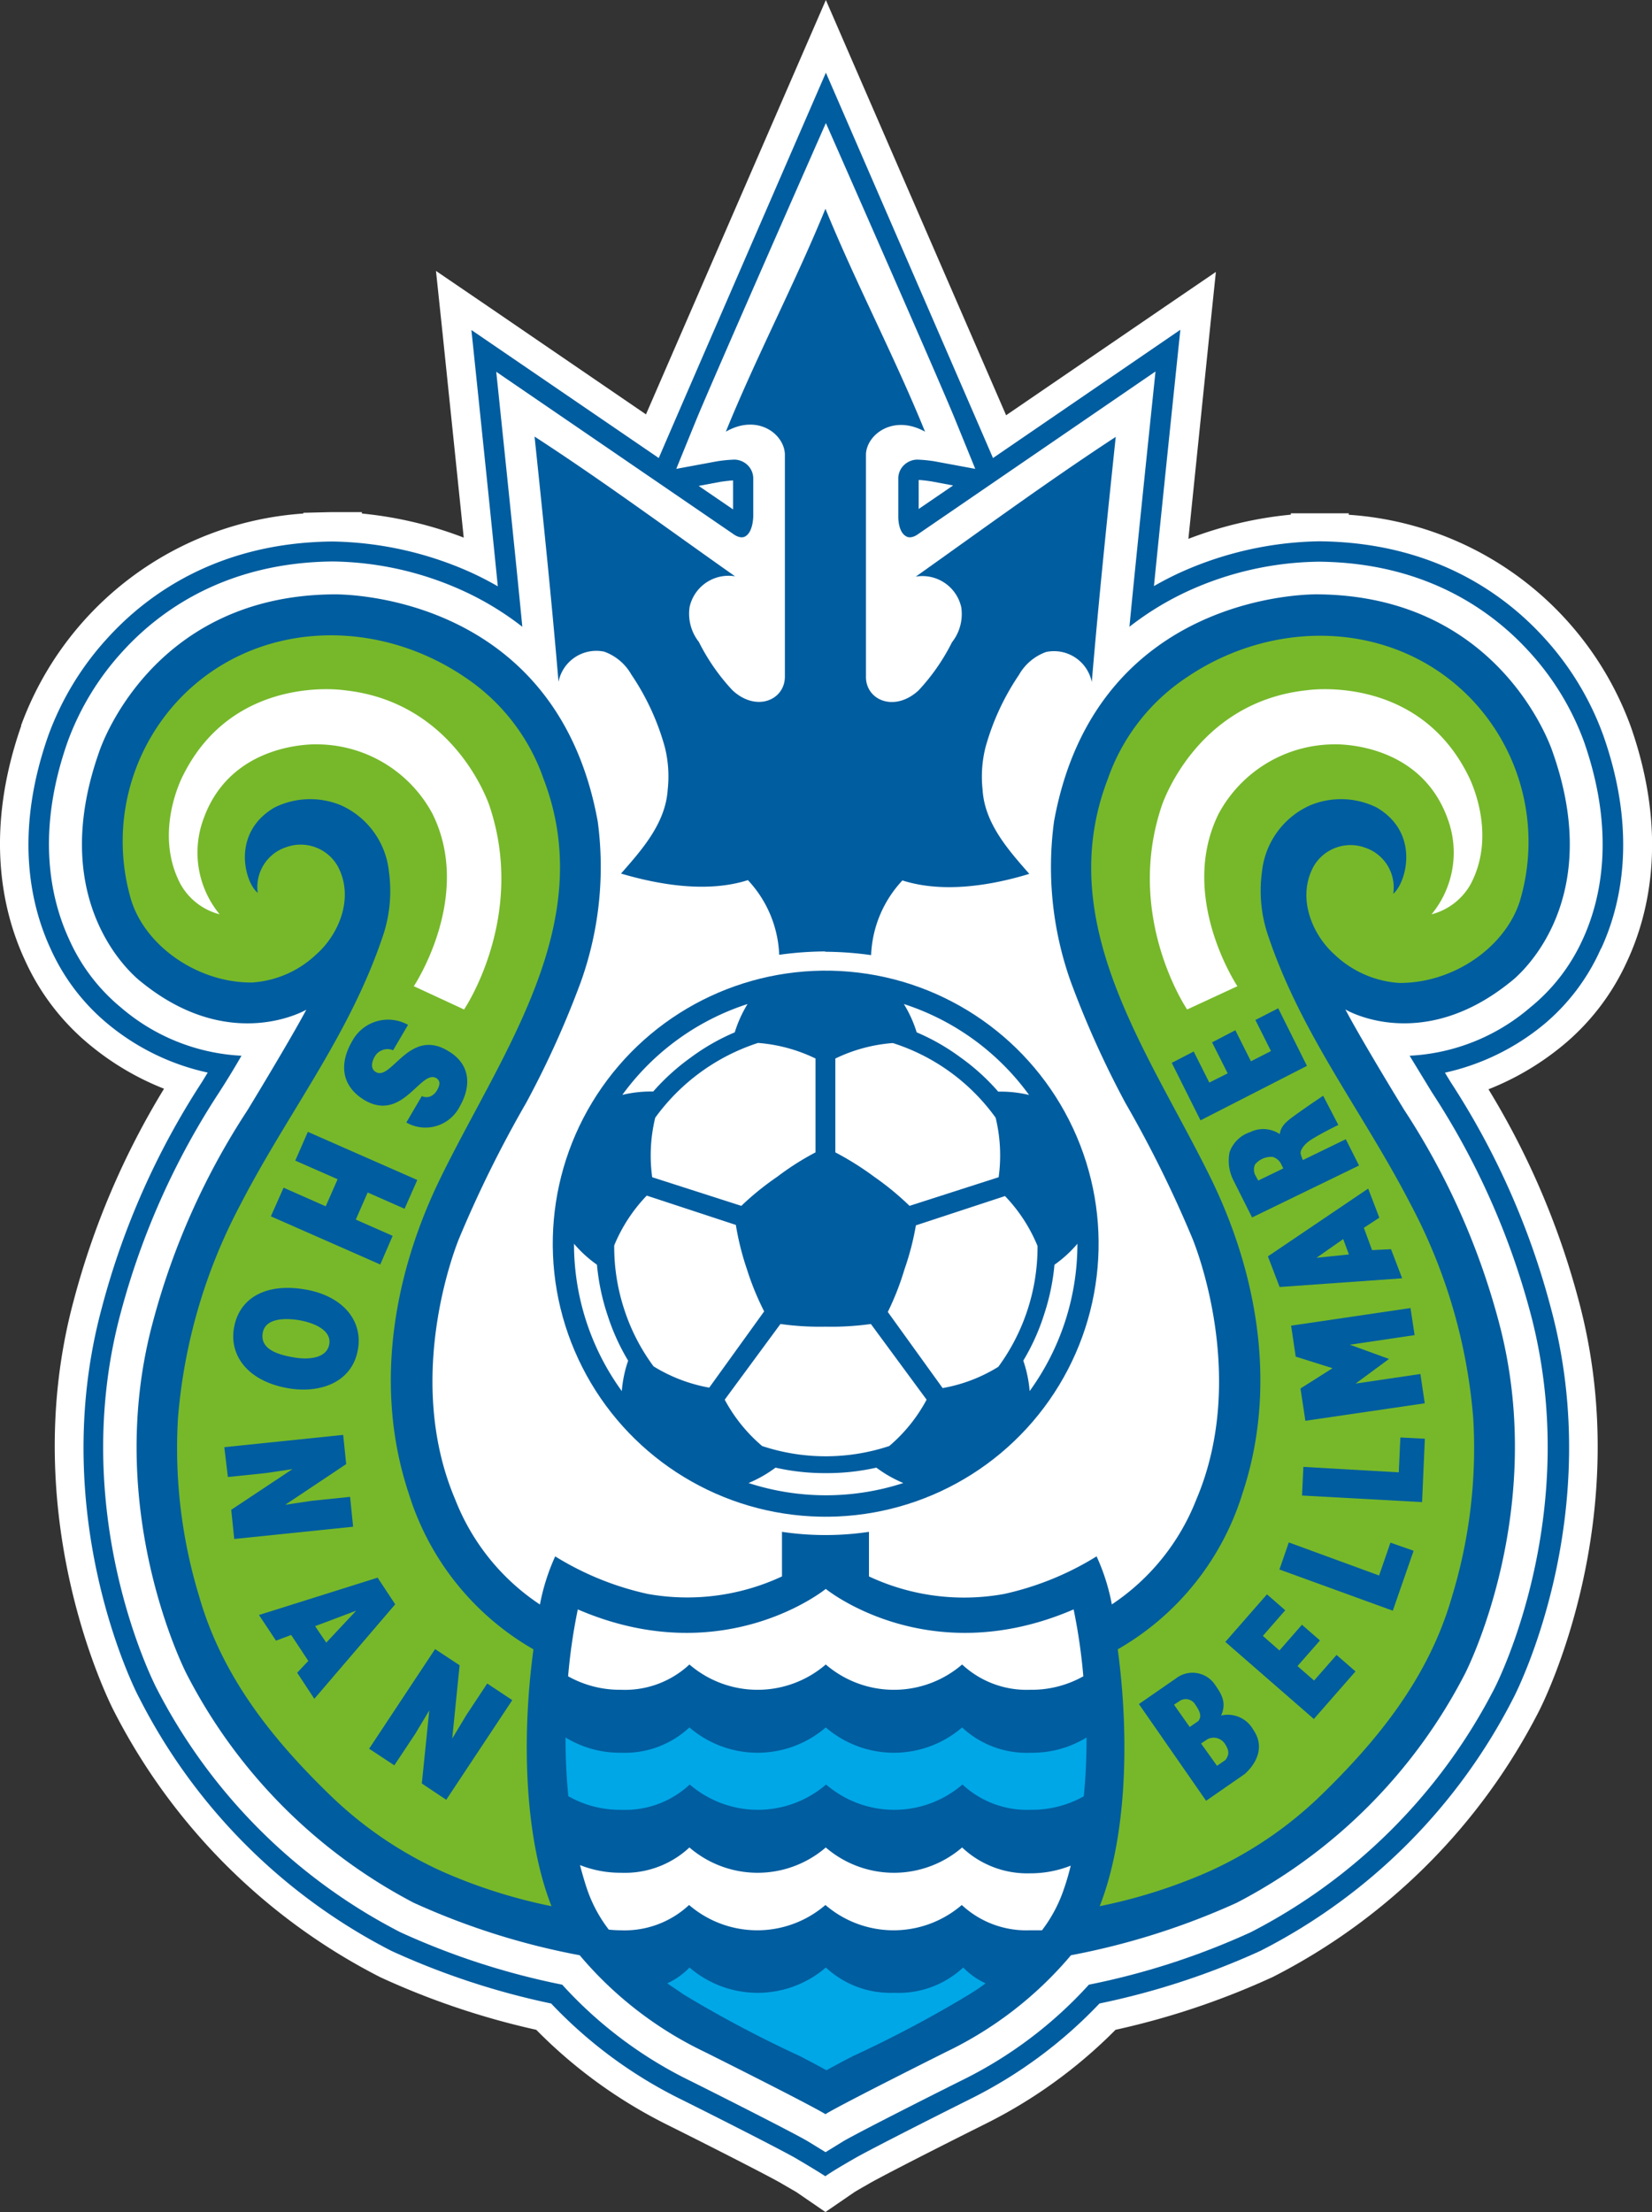 <svg xmlns="http://www.w3.org/2000/svg" viewBox="0 0 72.55 97.1"><rect x="0" y="0" width="72.55" height="97.1" fill="#333333" stroke="none"/><g transform="translate(-76.36 -81.473)"><path d="M147.82 123.664c.978-2.109 1.795-5.597.166-10.274a14.19 14.19 0 0 0-12.392-9.32v-.063h-2.544v.058a17 17 0 0 0-4.5 1.062l.924-8.992.283-2.725-2.26 1.541-6.952 4.75-6.736-15.508-1.18-2.72-1.164 2.68-6.736 15.51-6.952-4.751-2.27-1.546.288 2.73.93 8.977a17 17 0 0 0-4.472-1.057v-.063h-1.33l-1.243.03v.033a14.22 14.22 0 0 0-12.392 9.296v.034c-1.63 4.682-.812 8.17.166 10.274a10.3 10.3 0 0 0 2.935 3.791 12 12 0 0 0 3.175 1.854 34.9 34.9 0 0 0-3.967 9.296c-2.559 9.496 1.58 17.656 1.756 18.003a26.82 26.82 0 0 0 11.707 11.703 34 34 0 0 0 6.85 2.309 21.5 21.5 0 0 0 5.782 4.183c2.662 1.33 4.746 2.407 5.025 2.583l.616.357 1.277.876 1.277-.876c.186-.112.391-.23.567-.328.328-.205 2.412-1.281 5.064-2.607a21.6 21.6 0 0 0 5.832-4.188 34 34 0 0 0 6.907-2.319 26.77 26.77 0 0 0 11.683-11.658c.176-.343 4.315-8.503 1.747-18.048a34.9 34.9 0 0 0-3.958-9.261 12.1 12.1 0 0 0 3.2-1.874 10.3 10.3 0 0 0 2.89-3.752" class="cls-1" style="fill:#fff;stroke-width:.489"/><path d="M107.982 102.627c.19-.03.45-.059.572-.064v1.272l-1.511-1.032zm38.688 20.499c.88-1.899 1.615-5.064.103-9.364a12.8 12.8 0 0 0-2.593-4.286c-1.732-1.908-4.848-4.192-9.863-4.241h-.039a15.4 15.4 0 0 0-6.086 1.37 14 14 0 0 0-1.155.596c.353-3.532 1.16-11.252 1.16-11.252l-8.229 5.631c-.098-.24-7.338-16.917-7.338-16.917s-7.246 16.677-7.339 16.917l-8.229-5.621s.808 7.71 1.16 11.252a14 14 0 0 0-1.155-.597 15.4 15.4 0 0 0-6.086-1.37h-.039c-5.014.05-8.13 2.334-9.863 4.242a12.8 12.8 0 0 0-2.598 4.276c-1.511 4.3-.777 7.465.103 9.364a9.14 9.14 0 0 0 2.544 3.322 10.3 10.3 0 0 0 4.354 2.108l-.25.411a34 34 0 0 0-4.402 9.922c-2.446 9.07 1.467 16.81 1.648 17.123a25.4 25.4 0 0 0 11.072 11.1 33.2 33.2 0 0 0 7.015 2.31 20 20 0 0 0 5.705 4.207c2.206 1.1 4.72 2.387 5.117 2.632 0 0 .832.489 1.218.743.387-.274 1.218-.743 1.218-.743.397-.245 2.911-1.531 5.118-2.632a20.2 20.2 0 0 0 5.704-4.208 33.2 33.2 0 0 0 7.065-2.309 25.4 25.4 0 0 0 11.11-11.095c.171-.323 4.095-8.063 1.649-17.123a34 34 0 0 0-4.403-9.922l-.25-.411a10.3 10.3 0 0 0 4.35-2.123 9.14 9.14 0 0 0 2.504-3.332zm-28.453-20.342-1.512 1.032v-1.272c.122 0 .381.034.572.063z" class="cls-2" style="fill:#005d9f;stroke-width:.489"/><path d="M145.858 122.73c.812-1.752 1.468-4.678.068-8.694a11.9 11.9 0 0 0-2.407-3.953c-1.619-1.78-4.535-3.914-9.246-3.953a14.2 14.2 0 0 0-5.734 1.287 13 13 0 0 0-2.578 1.57c.26-2.754 1.145-11.208 1.145-11.208l-10.416 7.133c-.347.254-.538.102-.538.102-.367-.2-.342-.885-.342-.885v-1.615a.82.82 0 0 1 .332-.694.86.86 0 0 1 .49-.171 6 6 0 0 1 .787.078l1.771.328-.876-2.148c-.68-1.683-5.684-13.033-5.684-13.033s-5.005 11.35-5.695 13.033l-.876 2.148 1.771-.328a6 6 0 0 1 .788-.078.86.86 0 0 1 .49.17.82.82 0 0 1 .332.695v1.615s0 .685-.343.885c0 0-.19.152-.538-.102l-10.406-7.119s.886 8.454 1.145 11.194a13 13 0 0 0-2.603-1.58 14.2 14.2 0 0 0-5.733-1.287h.024c-4.711.04-7.627 2.172-9.246 3.953a11.9 11.9 0 0 0-2.407 3.953c-1.414 4.017-.744 6.942.068 8.694a8.2 8.2 0 0 0 2.275 2.984 8.8 8.8 0 0 0 5.289 2.113 37 37 0 0 1-.979 1.605 33.3 33.3 0 0 0-4.32 9.662c-2.363 8.748 1.414 16.199 1.576 16.512a24.73 24.73 0 0 0 10.694 10.694 32.3 32.3 0 0 0 7.114 2.305 18.6 18.6 0 0 0 5.635 4.227c1.752.875 4.692 2.367 5.181 2.666l.749.46.748-.46c.49-.299 3.425-1.79 5.181-2.666a18.6 18.6 0 0 0 5.636-4.227 32.3 32.3 0 0 0 7.114-2.305 24.73 24.73 0 0 0 10.694-10.694c.162-.313 3.914-7.764 1.576-16.512a33.3 33.3 0 0 0-4.32-9.662l-.979-1.605a8.8 8.8 0 0 0 5.289-2.113 8.2 8.2 0 0 0 2.304-2.975" class="cls-3" style="fill:#fff;stroke-width:.489"/><circle cx="44.535" cy="170.923" r="11.986" class="cls-2" style="fill:#005d9f;stroke-width:.489" transform="rotate(-25.01)"/><path d="M112.63 146.139a9.8 9.8 0 0 1-2.212-.24 5.6 5.6 0 0 1-1.184.675 11 11 0 0 0 6.796 0 5.6 5.6 0 0 1-1.184-.675 9.8 9.8 0 0 1-2.216.24M122.214 139.172a9.5 9.5 0 0 1-.915 2.03 5.4 5.4 0 0 1 .279 1.336 11 11 0 0 0 2.098-6.467 5.4 5.4 0 0 1-1.007.92 9.8 9.8 0 0 1-.455 2.181M118.55 127.896a9.5 9.5 0 0 1 1.648 1.497 5.4 5.4 0 0 1 1.355.146 10.97 10.97 0 0 0-5.499-3.992 5.4 5.4 0 0 1 .563 1.243 9.4 9.4 0 0 1 1.932 1.106M106.695 127.896a9.4 9.4 0 0 1 1.933-1.106 5.4 5.4 0 0 1 .562-1.243 10.97 10.97 0 0 0-5.499 3.988 5.4 5.4 0 0 1 1.356-.147 9.7 9.7 0 0 1 1.648-1.492M103.03 139.172a9.8 9.8 0 0 1-.454-2.182 5.4 5.4 0 0 1-1.008-.92 11 11 0 0 0 2.099 6.468 5.4 5.4 0 0 1 .279-1.335 9.5 9.5 0 0 1-.915-2.03M112.63 139.71a12.5 12.5 0 0 1-1.996-.117l-2.447 3.322a7 7 0 0 0 1.644 2.035 8.88 8.88 0 0 0 5.582 0 7 7 0 0 0 1.64-2.035l-2.447-3.322a12.6 12.6 0 0 1-1.976.118M116.079 137.2a12 12 0 0 1-.73 1.865l2.408 3.341a6.9 6.9 0 0 0 2.446-.934 8.9 8.9 0 0 0 1.722-5.303 7 7 0 0 0-1.429-2.192l-3.913 1.286a12 12 0 0 1-.504 1.938M114.758 133.135a12.4 12.4 0 0 1 1.546 1.272l3.913-1.257a7 7 0 0 0-.132-2.612 8.88 8.88 0 0 0-4.515-3.278 7 7 0 0 0-2.525.68v4.119a13 13 0 0 1 1.713 1.076M110.487 133.135a12 12 0 0 1 1.688-1.076v-4.12a7 7 0 0 0-2.525-.684 9 9 0 0 0-4.515 3.283 7 7 0 0 0-.133 2.612l3.914 1.257a12.4 12.4 0 0 1 1.57-1.272M109.166 137.2a12 12 0 0 1-.49-1.956l-3.913-1.287a7 7 0 0 0-1.429 2.187 8.8 8.8 0 0 0 .436 2.794 8.7 8.7 0 0 0 1.291 2.514 7 7 0 0 0 2.446.935l2.412-3.347a12 12 0 0 1-.753-1.84" class="cls-3" style="fill:#fff;stroke-width:.489"/><path d="M112.63 123.253a15 15 0 0 1 1.986.147 5.08 5.08 0 0 1 1.375-3.278c1.785.572 3.913.22 5.572-.289-.935-1.061-1.957-2.22-2.05-3.679a5.3 5.3 0 0 1 .127-1.878 10.8 10.8 0 0 1 1.468-3.176 2.24 2.24 0 0 1 1.194-1.007 1.693 1.693 0 0 1 2.005 1.32c.304-3.6.676-7.186 1.052-10.762-2.989 1.956-5.87 4.07-8.781 6.134a1.75 1.75 0 0 1 1.996 1.34 2 2 0 0 1-.406 1.542 9 9 0 0 1-1.468 2.113c-1.062.979-2.343.426-2.31-.636V101.4c.045-.866 1.21-1.746 2.594-.978-1.346-3.312-3.019-6.473-4.374-9.785-1.355 3.312-3.028 6.473-4.374 9.785 1.385-.793 2.55.088 2.593.978v9.73c.035 1.062-1.247 1.635-2.309.637a9 9 0 0 1-1.468-2.114 2 2 0 0 1-.406-1.54 1.75 1.75 0 0 1 1.996-1.341c-2.935-2.065-5.792-4.178-8.806-6.135.377 3.59.749 7.177 1.052 10.763a1.693 1.693 0 0 1 2.006-1.321 2.24 2.24 0 0 1 1.194 1.008 10.8 10.8 0 0 1 1.467 3.175 5.3 5.3 0 0 1 .128 1.879c-.098 1.467-1.116 2.617-2.05 3.679 1.653.489 3.786.86 5.572.288a5.08 5.08 0 0 1 1.375 3.278 15 15 0 0 1 1.986-.147z" class="cls-2" style="fill:#005d9f;stroke-width:.489"/><path d="M142.693 124.579s4.3-3.17 1.854-10.093c0 0-2.187-6.85-10.308-6.923 0 0-9.736-.235-11.59 9.97a15 15 0 0 0 .739 7.046 42 42 0 0 0 2.397 5.313 52 52 0 0 1 2.935 5.93s2.53 5.968.172 11.491a9.83 9.83 0 0 1-3.704 4.59 9 9 0 0 0-.67-2.11 13 13 0 0 1-4.056 1.65 9.85 9.85 0 0 1-5.94-.769v-1.957a13 13 0 0 1-3.82 0v1.957a9.84 9.84 0 0 1-5.9.768 13 13 0 0 1-4.06-1.648 9.2 9.2 0 0 0-.67 2.113 9.8 9.8 0 0 1-3.714-4.594c-2.358-5.523.171-11.492.171-11.492a52 52 0 0 1 2.935-5.93 41 41 0 0 0 2.403-5.312 15 15 0 0 0 .743-7.045c-1.854-10.205-11.595-9.97-11.595-9.97-8.116.058-10.303 6.922-10.303 6.922-2.446 6.923 1.854 10.093 1.854 10.093 3.914 3.18 7.246 1.218 7.246 1.218-.729 1.37-2.578 4.403-2.578 4.403a31.9 31.9 0 0 0-4.144 9.246c-2.27 8.317 1.468 15.514 1.468 15.514a23.4 23.4 0 0 0 9.97 10.039 31.6 31.6 0 0 0 7.29 2.304 16.45 16.45 0 0 0 5.503 4.251s4.565 2.28 5.289 2.725c.72-.445 5.284-2.725 5.284-2.725a16.5 16.5 0 0 0 5.499-4.251 32 32 0 0 0 7.28-2.304 23.4 23.4 0 0 0 10.024-10.054s3.723-7.187 1.467-15.513a31.9 31.9 0 0 0-4.143-9.247s-1.85-3.018-2.579-4.403c.005.015 3.312 1.977 7.25-1.203" class="cls-2" style="fill:#005d9f;stroke-width:.489"/><path d="M136.822 116.922a3.53 3.53 0 0 0-2.935-.093 3.6 3.6 0 0 0-2.104 2.901 6.1 6.1 0 0 0 .23 2.7c1.467 4.448 4.178 7.8 6.31 11.933a24.1 24.1 0 0 1 2.736 9.36 22.3 22.3 0 0 1-.93 7.827c-1.008 3.522-3.219 6.277-5.807 8.781a17.3 17.3 0 0 1-4.995 3.352 23.4 23.4 0 0 1-4.672 1.467c1.179-2.999 1.32-7.367.792-11.276a11.95 11.95 0 0 0 5.48-6.85c1.54-4.633.68-9.642-1.439-13.923-2.7-5.47-6.908-11.11-4.48-17.426a8.84 8.84 0 0 1 3.424-4.438c3.987-2.725 9.324-2.49 12.597.979a9.08 9.08 0 0 1 2.08 8.806c-.641 2.025-2.911 3.615-5.299 3.6a4.55 4.55 0 0 1-2.847-1.252c-.92-.817-1.668-2.417-.935-3.826a1.87 1.87 0 0 1 2.27-.865 1.84 1.84 0 0 1 1.248 2.03c.563-.47 1.203-2.657-.724-3.787" class="cls-4" style="fill:#76b82a;stroke-width:.489"/><path d="M128.495 125.787s-2.754-4.05-1.12-8.928c0 0 1.468-4.575 6.394-5.088 0 0 4.834-.734 7.065 3.737 0 0 1.335 2.49.102 4.795a2.76 2.76 0 0 1-1.707 1.306 4.26 4.26 0 0 0 .7-4.212c-1.243-3.425-5.015-3.249-5.015-3.249a5.79 5.79 0 0 0-5.034 3.043c-1.805 3.64.822 7.574.822 7.574z" class="cls-3" style="fill:#fff;stroke-width:.489"/><path d="M88.413 116.922a3.53 3.53 0 0 1 2.935-.093 3.6 3.6 0 0 1 2.094 2.921 6.2 6.2 0 0 1-.23 2.7c-1.468 4.448-4.178 7.799-6.311 11.933a24.1 24.1 0 0 0-2.725 9.34 22.3 22.3 0 0 0 .93 7.827c1.007 3.522 3.214 6.277 5.807 8.781a17.3 17.3 0 0 0 4.995 3.352 23.4 23.4 0 0 0 4.672 1.467c-1.18-2.999-1.321-7.367-.793-11.276a11.95 11.95 0 0 1-5.479-6.85c-1.541-4.633-.68-9.642 1.438-13.923 2.696-5.49 6.908-11.13 4.482-17.446a8.84 8.84 0 0 0-3.425-4.437c-3.992-2.725-9.325-2.49-12.598.978a9.08 9.08 0 0 0-2.079 8.806c.641 2.026 2.936 3.616 5.299 3.601a4.52 4.52 0 0 0 2.842-1.252c.925-.817 1.673-2.417.94-3.826a1.87 1.87 0 0 0-2.27-.866 1.84 1.84 0 0 0-1.258 2.006c-.553-.426-1.194-2.613.734-3.743" class="cls-4" style="fill:#76b82a;stroke-width:.489"/><path d="M96.74 125.787s2.754-4.05 1.12-8.928c0 0-1.468-4.575-6.394-5.088 0 0-4.834-.734-7.065 3.737 0 0-1.336 2.49-.103 4.795a2.76 2.76 0 0 0 1.708 1.306 4.26 4.26 0 0 1-.7-4.212c1.238-3.425 5.015-3.249 5.015-3.249a5.78 5.78 0 0 1 5.029 3.043c1.81 3.64-.817 7.574-.817 7.574zM118.613 162.572a4.59 4.59 0 0 1-5.988 0 4.59 4.59 0 0 1-5.988 0 4.15 4.15 0 0 1-2.995 1.11 4.8 4.8 0 0 1-1.81-.337c.083.323.176.646.284.979a6.2 6.2 0 0 0 .979 1.854 5 5 0 0 0 .533.03 4.15 4.15 0 0 0 2.994-1.111 4.59 4.59 0 0 0 5.988 0 4.59 4.59 0 0 0 5.988 0 4.16 4.16 0 0 0 2.994 1.11h.529a6.3 6.3 0 0 0 .978-1.859c.108-.313.2-.636.284-.978a4.8 4.8 0 0 1-1.805.337 4.16 4.16 0 0 1-2.965-1.135" class="cls-3" style="fill:#fff;stroke-width:.489"/><path d="M118.613 157.303a4.59 4.59 0 0 1-5.988 0 4.59 4.59 0 0 1-5.988 0 4.15 4.15 0 0 1-2.995 1.11 4.56 4.56 0 0 1-2.446-.67 26 26 0 0 0 .123 2.579 4.6 4.6 0 0 0 2.338.597 4.15 4.15 0 0 0 2.994-1.111 4.59 4.59 0 0 0 5.988 0 4.59 4.59 0 0 0 5.989 0 4.16 4.16 0 0 0 2.994 1.11 4.65 4.65 0 0 0 2.333-.591c.088-.876.123-1.747.123-2.583a4.56 4.56 0 0 1-2.447.67 4.16 4.16 0 0 1-3.018-1.11M115.619 168.952a4.16 4.16 0 0 1-2.99-1.11 4.59 4.59 0 0 1-5.988 0 3.2 3.2 0 0 1-.978.694c.24.166.49.328.72.49a52 52 0 0 0 5.116 2.71s.607.313 1.155.616c.543-.303 1.155-.617 1.155-.617a52 52 0 0 0 5.112-2.71c.24-.147.49-.308.72-.49a3.3 3.3 0 0 1-.98-.694 4.16 4.16 0 0 1-3.042 1.11" class="cls-5" style="fill:#00a7e7;stroke-width:.489"/><path d="M106.637 154.54a4.59 4.59 0 0 0 5.988 0 4.59 4.59 0 0 0 5.988 0 4.16 4.16 0 0 0 2.994 1.11 4.63 4.63 0 0 0 2.329-.592 25 25 0 0 0-.426-2.936c-6.404 2.76-10.885-.9-10.885-.9s-4.487 3.66-10.89.9a25 25 0 0 0-.426 2.936 4.65 4.65 0 0 0 2.333.592 4.15 4.15 0 0 0 2.995-1.11" class="cls-3" style="fill:#fff;stroke-width:.489"/><path d="M94.885 129.588a.46.46 0 0 0 .406 0 .64.64 0 0 0 .264-.259c.152-.26.128-.43-.034-.528-.68-.401-1.467 1.927-3.13.978-1.048-.616-1.146-1.614-.559-2.612a1.79 1.79 0 0 1 2.447-.705l-.656 1.116a.6.6 0 0 0-.49 0 .63.63 0 0 0-.312.269c-.171.293-.171.562.044.685.685.406 1.467-1.957 3.165-.93.979.568 1.052 1.517.519 2.446a1.69 1.69 0 0 1-2.344.7zM89.88 131.159l4.805 2.113-.558 1.263-1.62-.715-.523 1.19 1.62.713-.544 1.258-4.804-2.114.558-1.257 1.85.817.523-1.189-1.86-.817zM89.005 142.411c-1.757-.308-2.583-1.428-2.368-2.652.225-1.296 1.384-1.986 3.146-1.678 1.619.284 2.524 1.35 2.294 2.637-.26 1.473-1.707 1.933-3.072 1.693m.523-2.98c-.66-.112-1.516-.097-1.629.549-.112.645.49.93 1.345 1.076.705.127 1.468.03 1.576-.572.107-.602-.636-.935-1.292-1.052M88.887 147.528l1.184-.176 1.664-.17.132 1.31-5.22.538-.132-1.281 2.69-1.786-1.184.176-1.653.171-.157-1.31 5.22-.539.132 1.282zM87.733 152.367l5.21-1.639.773 1.17-3.552 4.148-.753-1.145.489-.518-.753-1.14-.666.25zm4.27-.19-1.805.68.49.723zM96.22 157.792l.617-1.027.92-1.39 1.1.73-2.9 4.373-1.072-.714.328-3.21-.616 1.028-.92 1.385-1.106-.73 2.896-4.373 1.077.71z" class="cls-2" style="fill:#005d9f;stroke-width:.489"/><path d="m158.63 106.33 1.4 2.79-1.8.92-1.4-2.79-2.09 1.09 1.4 2.78-1.65.83-1.4-2.79-1.97 1.02 2.58 5.16 9.56-4.89-2.58-5.17zM171.65 143.81l-.14 3.13-8.57-.49-.12 2.57 10.78.59.25-5.69zM170.76 153.25l-1.02 2.95-8.11-2.97-.84 2.43 10.18 3.7 1.87-5.38z" class="cls-2" style="fill:#005d9f" transform="matrix(.489 0 0 .489 53.922 74.252)"/><path d="m132.042 136.624 4.403-2.975.49 1.277-.68.445.361.979.832-.04.49 1.277-5.382.382zm2.133.063 1.424-.147-.25-.675zM131.617 133.297l1.1-.533-.112-.226a.6.6 0 0 0-.348-.278.91.91 0 0 0-.777.327.54.54 0 0 0 0 .46zm.944-2.04c.063-.372.274-.538.69-.842.64-.46 1.218-.841 1.218-.841l.665 1.282s-.714.342-1.223.665c-.352.24-.455.49-.43.597a1.4 1.4 0 0 0 .097.279l1.884-.915.582 1.154-4.697 2.28-.831-1.653a1.9 1.9 0 0 1-.157-1.214 1.42 1.42 0 0 1 .895-.875 1.3 1.3 0 0 1 1.307.083" class="cls-2" style="fill:#005d9f;stroke-width:.489"/><path d="m165.92 163.33-2.02 2.3-1.49-1.3 2.02-2.3-1.62-1.41-2.02 2.31-1.49-1.31 2.01-2.3-1.64-1.43-3.74 4.27 7.95 6.92 3.74-4.27z" class="cls-2" style="fill:#005d9f" transform="matrix(.489 0 0 .489 53.922 74.252)"/><path d="m126.377 156.276 1.614-1.116a1.19 1.19 0 0 1 1.708.24c.293.42.548.802.288 1.38a1.28 1.28 0 0 1 1.41.621c.738 1.062-.387 1.957-.387 1.957l-1.683 1.164zm1.83-.162-.289.191.69.979.376-.26c.133-.17.128-.347-.122-.709a.49.49 0 0 0-.655-.2m1.184 1.703-.284.19.7.98.376-.26c.122-.186.21-.357-.039-.72a.59.59 0 0 0-.753-.19" class="cls-2" style="fill:#005d9f;stroke-width:.489"/><path d="m165.56 137.59-3.31-1.04-.41-2.78 10.72-1.58.37 2.43-5.82.86 3.52 1.28-3 2.21 5.82-.86.39 2.63-10.72 1.57-.44-2.9z" class="cls-2" style="fill:#005d9f" transform="matrix(.489 0 0 .489 53.922 74.252)"/></g></svg>